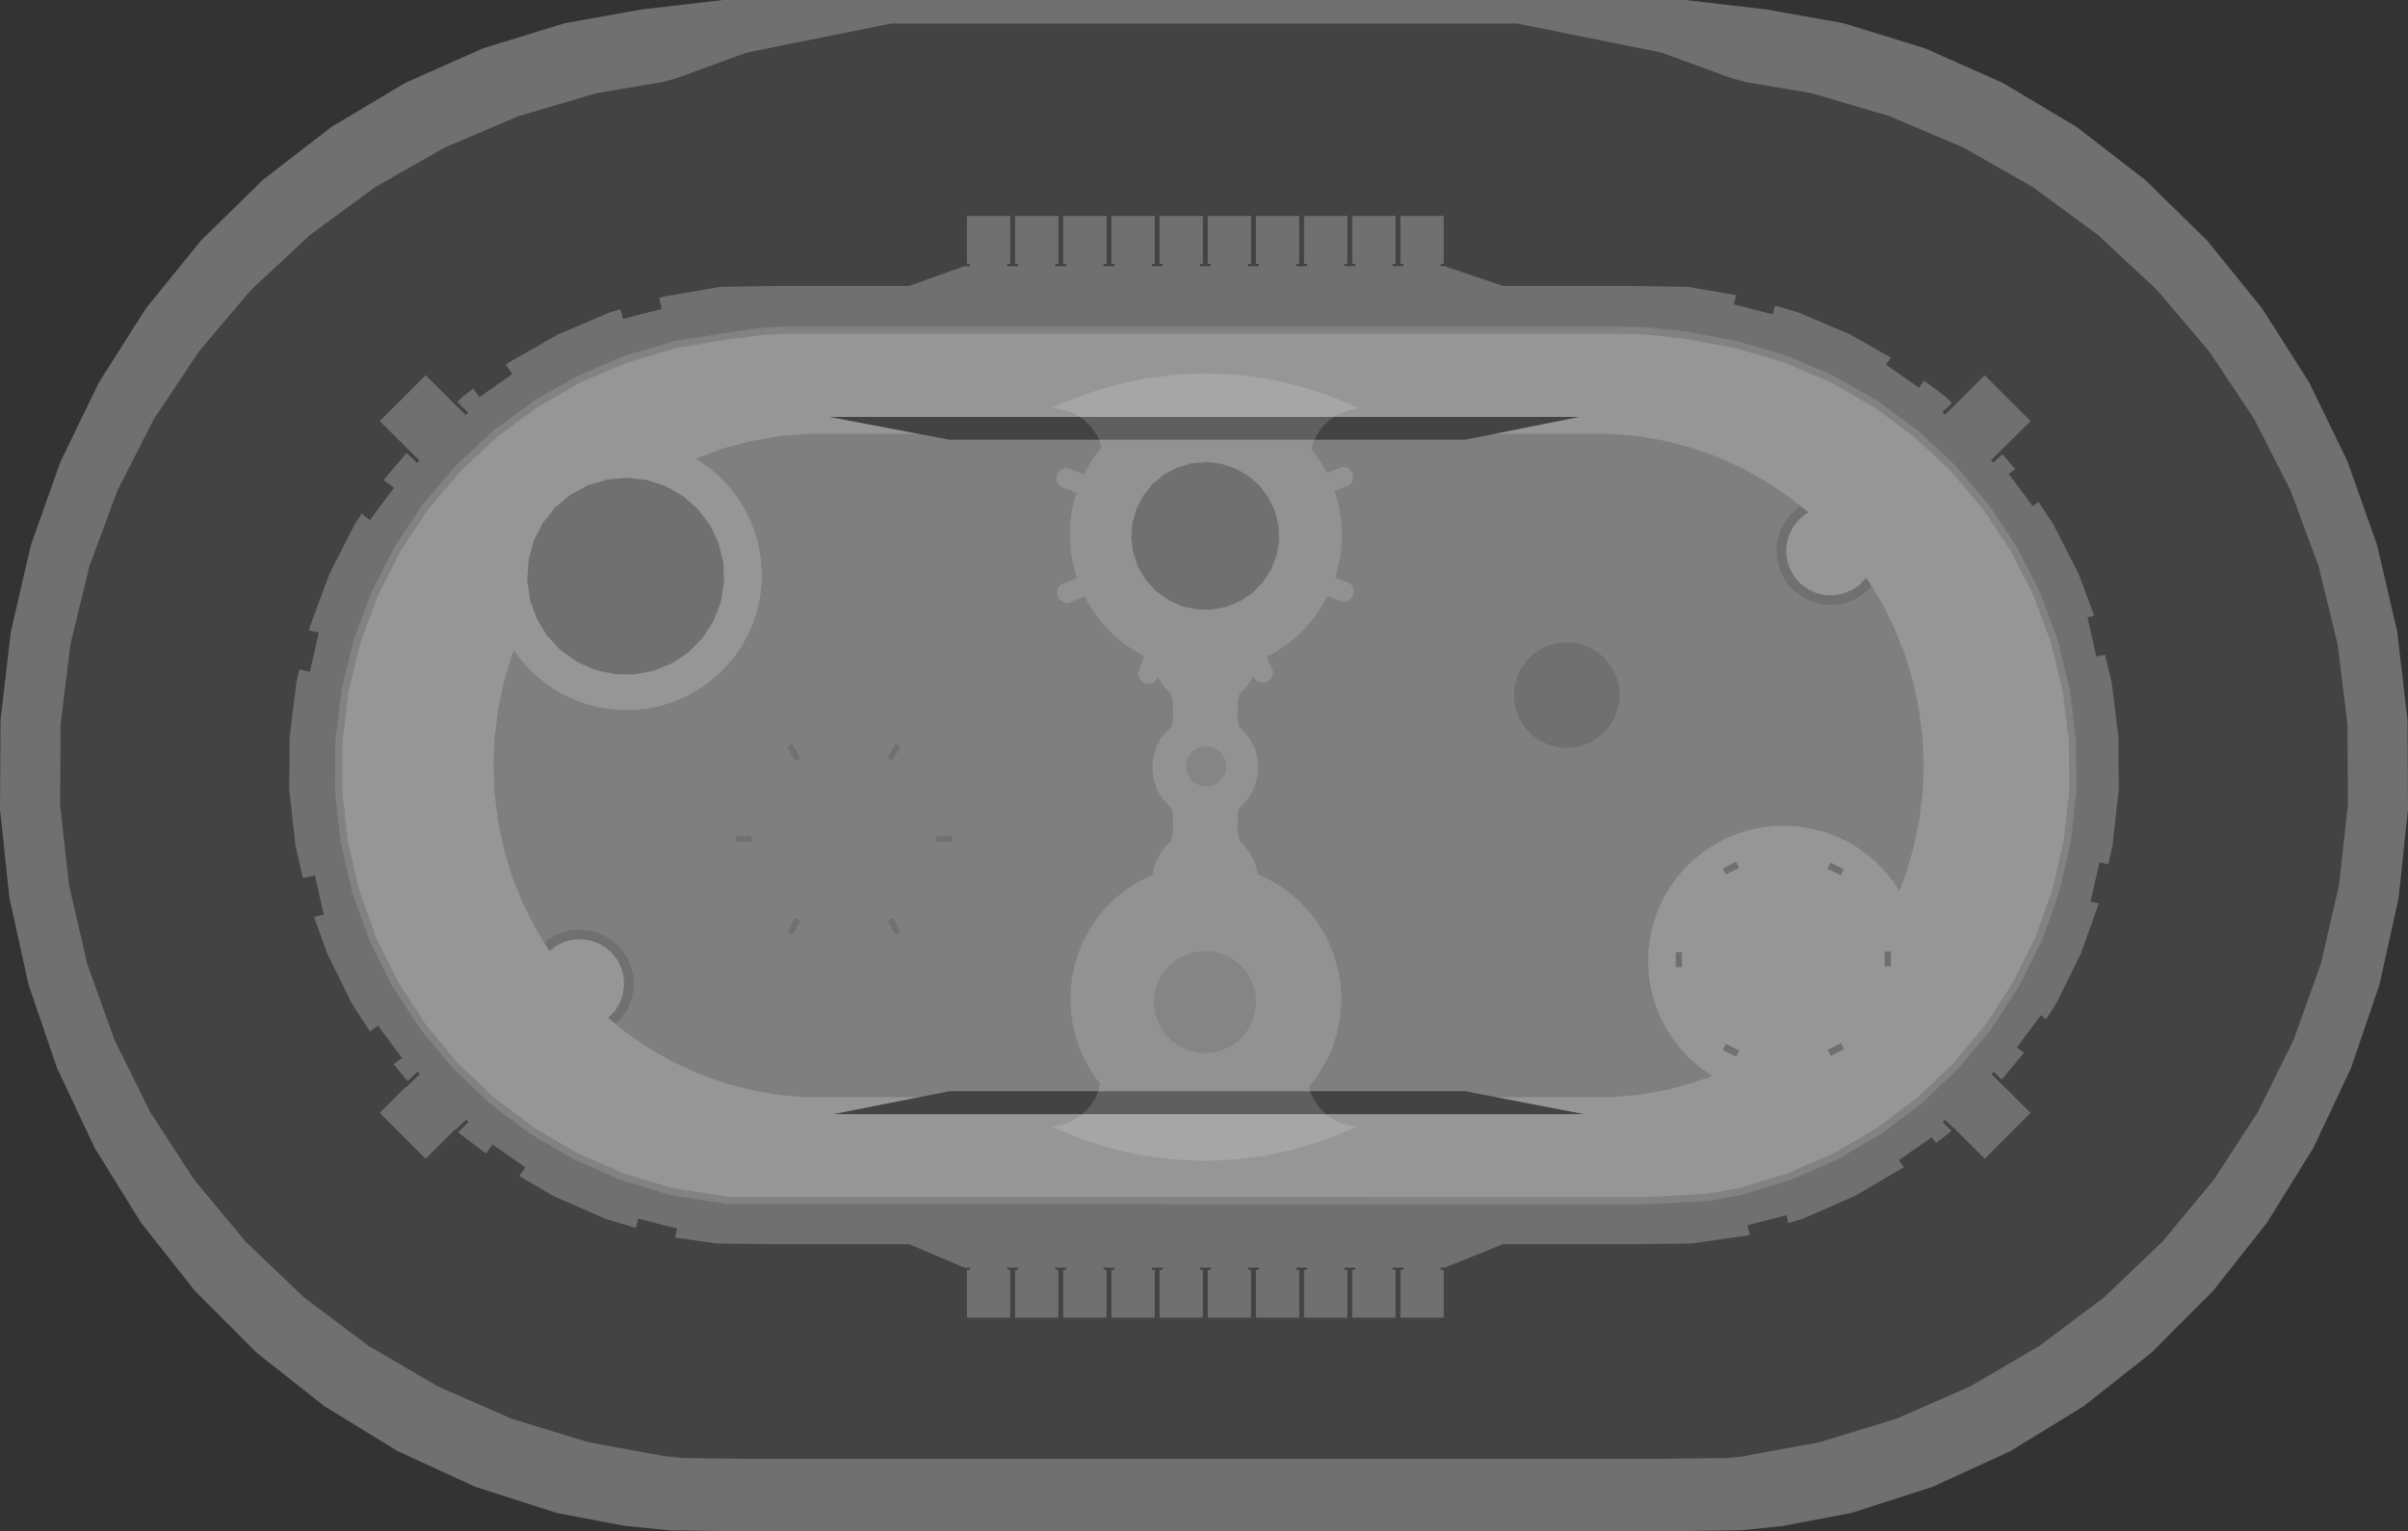 <?xml version="1.0" encoding="UTF-8" standalone="no"?>
<svg xmlns:ffdec="https://www.free-decompiler.com/flash" xmlns:xlink="http://www.w3.org/1999/xlink" ffdec:objectType="shape" height="1060.0px" width="1666.65px" xmlns="http://www.w3.org/2000/svg">
  <rect width="100%" height="100%" fill="#333333" stroke="none"/>
  <g transform="matrix(1.0, 0.0, 0.0, 1.0, 834.15, 531.0)">
    <path d="M603.2 -443.05 L650.55 -406.5 693.5 -364.45 731.5 -317.5 764.1 -266.2 790.75 -211.25 811.15 -153.45 825.05 -93.6 832.2 -32.4 832.5 29.2 826.05 90.5 812.8 150.55 793.05 208.55 766.95 263.8 734.95 315.5 697.45 362.9 654.95 405.5 608.05 442.55 557.3 473.7 503.5 498.4 447.3 516.45 399.95 525.5 370.65 528.5 330.9 529.0 -333.5 529.0 -370.65 528.55 -402.15 525.4 -448.95 516.45 -505.15 498.4 -558.95 473.7 -609.65 442.55 -656.6 405.5 -699.1 362.9 -736.6 315.5 -768.6 263.8 -794.65 208.55 -814.45 150.55 -827.65 90.5 -834.15 29.2 -833.8 -32.4 -826.65 -93.6 -812.8 -153.45 -792.35 -211.25 -765.7 -266.2 -733.15 -317.5 -695.1 -364.45 -652.15 -406.5 -604.85 -443.05 -553.8 -473.55 -499.7 -497.6 -443.3 -514.95 -390.4 -524.4 -333.8 -531.0 332.15 -531.0 388.8 -524.4 441.7 -514.95 498.05 -497.6 552.15 -473.55 603.2 -443.05" fill="#707070" fill-rule="evenodd" stroke="none"/>
    <path d="M524.55 -428.95 L573.05 -401.35 618.0 -368.25 658.8 -330.2 694.95 -287.6 725.9 -241.15 751.2 -191.45 770.6 -139.1 783.8 -84.85 790.6 -29.45 790.9 26.35 784.75 81.85 772.2 136.25 753.4 188.8 728.65 238.8 698.2 285.65 662.6 328.6 622.2 367.15 577.6 400.7 529.45 428.9 478.3 451.3 424.95 467.6 371.0 477.45 361.65 478.45 314.3 479.0 -316.9 479.0 -360.95 478.5 -374.0 477.2 -426.55 467.6 -479.95 451.3 -531.05 428.9 -579.25 400.7 -623.85 367.15 -664.2 328.6 -699.85 285.65 -730.25 238.8 -755.0 188.8 -773.8 136.25 -786.35 81.85 -792.55 26.35 -792.2 -29.45 -785.4 -84.85 -772.25 -139.1 -752.85 -191.45 -727.5 -241.15 -696.55 -287.6 -660.45 -330.2 -619.65 -368.25 -574.65 -401.35 -526.15 -428.95 -474.8 -450.75 -421.25 -466.5 -375.05 -474.35 -366.25 -476.75 -317.15 -494.65 -217.35 -514.7 216.0 -514.7 315.55 -494.65 363.55 -477.15 373.85 -474.25 419.6 -466.5 473.15 -450.75 524.55 -428.95" fill="#434343" fill-rule="evenodd" stroke="none"/>
    <path d="M392.8 -313.4 L394.35 -319.45 410.25 -314.8 446.15 -299.55 474.6 -283.35 471.2 -278.5 494.05 -262.55 497.45 -267.45 511.5 -257.1 516.9 -252.05 510.15 -245.55 511.8 -243.85 519.7 -251.35 519.7 -251.4 539.5 -271.2 571.25 -239.45 543.9 -212.3 545.55 -210.65 551.8 -216.6 560.6 -206.25 556.1 -202.95 572.75 -180.6 576.7 -183.55 586.85 -168.3 604.6 -133.55 615.3 -104.65 610.65 -103.6 616.8 -76.45 622.8 -77.8 627.35 -59.05 632.1 -20.35 632.3 15.7 628.0 54.45 625.0 67.45 618.95 66.05 612.75 93.2 618.5 94.5 606.1 129.2 588.8 164.2 582.0 174.6 578.35 171.9 561.75 194.2 566.7 197.9 551.35 216.4 545.8 211.1 544.15 212.75 553.6 221.95 553.6 221.85 571.25 239.5 539.5 271.25 518.35 250.1 518.25 250.2 512.05 244.3 510.4 246.0 516.5 251.9 514.4 253.85 505.8 260.35 503.0 256.35 480.15 272.25 483.5 277.1 483.25 277.35 449.6 297.05 413.85 312.7 403.65 315.8 402.25 310.35 375.25 317.3 376.95 323.95 375.85 324.3 336.5 329.95 299.25 330.35 206.3 330.35 165.7 346.65 163.0 346.65 163.0 348.15 165.1 348.15 165.1 381.3 135.1 381.3 135.1 348.15 137.2 348.15 137.2 346.65 129.65 346.65 129.65 348.15 131.75 348.15 131.75 381.3 101.75 381.3 101.75 348.15 103.85 348.15 103.85 346.65 96.3 346.65 96.3 348.15 98.4 348.15 98.4 381.3 68.4 381.3 68.4 348.15 70.55 348.15 70.55 346.65 63.0 346.65 63.0 348.15 65.1 348.15 65.1 381.3 35.1 381.3 35.1 348.15 37.2 348.15 37.2 346.65 29.65 346.65 29.65 348.15 31.75 348.15 31.75 381.3 1.75 381.3 1.75 348.15 3.85 348.15 3.85 346.65 -3.7 346.65 -3.7 348.15 -1.6 348.15 -1.6 381.3 -31.6 381.3 -31.6 348.15 -29.45 348.15 -29.45 346.65 -37.0 346.65 -37.0 348.15 -34.9 348.15 -34.9 381.3 -64.9 381.3 -64.9 348.15 -62.8 348.15 -62.8 346.65 -70.35 346.65 -70.35 348.15 -68.25 348.15 -68.25 381.3 -98.25 381.3 -98.25 348.15 -96.15 348.15 -96.15 346.65 -103.7 346.65 -103.7 348.15 -101.6 348.15 -101.6 381.3 -131.6 381.3 -131.6 348.15 -129.45 348.15 -129.45 346.65 -137.0 346.65 -137.0 348.15 -134.9 348.15 -134.9 381.3 -164.9 381.3 -164.9 348.15 -162.8 348.15 -162.8 346.65 -166.7 346.65 -205.0 330.35 -301.05 330.35 -338.15 329.95 -367.0 325.8 -365.4 319.65 -392.4 312.7 -394.1 319.2 -415.45 312.7 -451.2 297.05 -474.7 283.25 -470.55 277.25 -493.35 261.35 -497.75 267.6 -516.05 253.85 -517.05 252.9 -509.85 245.85 -511.5 244.2 -518.85 251.2 -519.15 250.85 -539.55 271.25 -571.3 239.5 -553.1 221.25 -553.05 221.85 -543.6 212.65 -545.25 211.0 -552.1 217.5 -561.75 205.8 -555.9 201.45 -572.55 179.1 -578.05 183.2 -590.4 164.2 -607.7 129.2 -616.8 103.75 -610.05 102.2 -616.2 75.05 -624.45 76.95 -629.65 54.45 -633.95 15.7 -633.7 -20.35 -628.95 -59.05 -626.9 -67.55 -619.65 -65.9 -613.5 -93.05 -620.35 -94.6 -619.75 -96.95 -606.2 -133.55 -588.5 -168.3 -583.85 -175.25 -578.1 -170.95 -561.45 -193.25 -568.4 -198.45 -566.9 -200.75 -552.75 -217.4 -545.5 -210.55 -543.85 -212.2 -571.3 -239.45 -539.55 -271.2 -519.65 -251.3 -519.65 -251.25 -511.75 -243.75 -510.1 -245.4 -517.7 -252.8 -513.1 -257.1 -506.5 -261.95 -502.35 -256.05 -479.55 -272.0 -484.05 -278.5 -481.65 -280.25 -447.8 -299.55 -411.85 -314.8 -404.7 -316.9 -402.95 -310.2 -376.0 -317.1 -377.95 -324.75 -374.45 -325.75 -335.3 -332.45 -293.95 -333.0 -205.0 -333.0 -166.7 -346.7 -162.8 -346.7 -162.8 -348.35 -164.9 -348.35 -164.9 -381.5 -134.9 -381.5 -134.9 -348.35 -137.0 -348.35 -137.0 -346.7 -129.45 -346.7 -129.45 -348.35 -131.6 -348.35 -131.6 -381.5 -101.6 -381.5 -101.6 -348.35 -103.7 -348.35 -103.7 -346.7 -96.15 -346.7 -96.15 -348.35 -98.25 -348.35 -98.25 -381.5 -68.25 -381.5 -68.25 -348.35 -70.35 -348.35 -70.35 -346.7 -62.8 -346.7 -62.8 -348.35 -64.9 -348.35 -64.9 -381.5 -34.9 -381.5 -34.9 -348.35 -37.0 -348.35 -37.0 -346.7 -29.45 -346.7 -29.45 -348.35 -31.6 -348.35 -31.6 -381.5 -1.6 -381.5 -1.6 -348.35 -3.7 -348.35 -3.7 -346.7 3.85 -346.7 3.85 -348.35 1.75 -348.35 1.75 -381.5 31.75 -381.5 31.75 -348.35 29.65 -348.35 29.65 -346.7 37.2 -346.7 37.2 -348.35 35.1 -348.35 35.1 -381.5 65.1 -381.5 65.1 -348.35 63.0 -348.35 63.0 -346.7 70.55 -346.7 70.55 -348.35 68.4 -348.35 68.4 -381.5 98.4 -381.5 98.4 -348.35 96.3 -348.35 96.3 -346.7 103.85 -346.7 103.85 -348.35 101.75 -348.35 101.75 -381.5 131.75 -381.5 131.75 -348.35 129.65 -348.35 129.65 -346.7 137.2 -346.7 137.2 -348.35 135.1 -348.35 135.1 -381.5 165.1 -381.5 165.1 -348.35 163.0 -348.35 163.0 -346.7 165.7 -346.7 206.3 -333.0 292.85 -333.0 333.65 -332.45 367.45 -326.7 365.8 -320.35 392.8 -313.4" fill="#707070" fill-rule="evenodd" stroke="none"/>
    <path d="M387.65 -287.0 L417.3 -276.0 468.0 -250.0 505.0 -218.35 535.65 -185.7 556.0 -156.7 570.65 -128.7 587.0 -89.0 599.3 -28.0 600.1 9.85 598.55 31.2 593.4 63.65 581.65 104.8 562.8 147.0 539.0 183.4 510.3 217.0 470.75 249.0 436.55 270.1 389.0 288.3 345.0 299.0 305.5 301.0 -291.0 301.0 -330.5 299.5 -389.45 289.4 -425.45 274.0 -458.35 256.3 -492.35 231.65 -515.7 210.3 -535.0 187.0 -554.35 159.65 -571.0 128.3 -583.0 99.0 -593.0 65.65 -600.35 21.0 -599.7 -23.0 -595.0 -53.0 -586.35 -86.35 -575.7 -117.7 -565.0 -139.7 -541.7 -175.7 -519.7 -203.7 -495.7 -227.0 -469.0 -247.0 -446.35 -261.0 -411.0 -279.0 -380.35 -287.7 -337.0 -297.0 -307.0 -302.0 295.0 -302.35 335.0 -298.35 387.65 -287.0" fill="#969696" fill-rule="evenodd" stroke="none"/>
    <path d="M304.6 -304.5 L331.65 -301.7 368.0 -294.85 401.9 -284.9 434.4 -271.1 465.1 -253.65 493.55 -232.7 519.4 -208.6 542.25 -181.7 561.85 -152.3 577.85 -120.8 590.15 -87.7 598.45 -53.35 602.75 -18.3 603.0 17.05 599.1 52.15 591.15 86.55 579.25 119.8 563.55 151.45 544.3 181.1 521.75 208.3 496.2 232.65 468.0 253.95 437.5 271.75 405.15 285.95 371.4 296.25 348.2 300.5 304.35 302.8 -330.0 302.7 -370.6 296.3 -404.45 285.95 -436.8 271.75 -467.3 253.95 -495.5 232.65 -521.05 208.3 -543.6 181.1 -562.85 151.45 -578.55 119.8 -590.4 86.55 -598.35 52.15 -602.25 17.05 -602.05 -18.3 -597.75 -53.35 -589.4 -87.7 -577.15 -120.8 -561.1 -152.3 -541.55 -181.7 -518.7 -208.6 -492.85 -232.7 -464.4 -253.65 -433.7 -271.1 -401.2 -284.9 -367.25 -294.85 -330.3 -300.75 -305.85 -304.2 -289.9 -305.0 284.2 -305.0 304.6 -304.5 M331.0 -296.6 L304.2 -299.5 284.15 -300.0 -289.7 -300.0 -305.2 -299.2 -330.85 -296.0 -366.15 -290.0 -399.5 -280.2 -431.5 -266.65 -461.65 -249.45 -489.65 -228.85 -515.05 -205.15 -537.55 -178.65 -556.8 -149.75 -572.55 -118.8 -584.65 -86.2 -592.85 -52.45 -597.05 -17.95 -597.25 16.75 -593.45 51.3 -585.6 85.15 -573.9 117.85 -558.5 149.0 -539.6 178.15 -517.4 204.85 -492.25 228.85 -464.5 249.75 -434.55 267.3 Q-418.6 274.3 -402.7 281.25 L-369.5 291.4 -329.6 297.7 304.2 297.8 347.6 295.5 370.2 291.4 403.4 281.25 Q419.35 274.3 435.25 267.3 L465.25 249.75 493.0 228.85 518.1 204.85 540.3 178.15 559.2 149.0 574.65 117.85 586.3 85.15 594.15 51.3 598.0 16.75 597.8 -17.95 593.55 -52.45 585.35 -86.2 573.25 -118.8 557.5 -149.75 538.25 -178.65 515.75 -205.15 490.35 -228.85 462.4 -249.45 432.2 -266.65 400.2 -280.2 366.9 -290.0 331.0 -296.6" fill="#828282" fill-rule="evenodd" stroke="none"/>
    <path d="M299.8 -229.0 L318.7 -225.7 337.3 -220.8 355.4 -214.3 372.9 -206.25 389.7 -196.75 405.6 -185.8 411.85 -180.7 399.4 -156.35 400.3 -140.6 407.85 -126.6 422.75 -117.9 437.4 -116.35 461.3 -125.25 468.6 -113.1 477.2 -95.7 484.4 -77.55 490.0 -58.9 494.05 -39.85 496.5 -20.5 497.3 -1.0 496.5 18.5 494.05 37.85 490.0 56.95 484.4 75.6 477.2 93.7 468.6 111.1 458.5 127.75 447.1 143.45 434.4 158.05 420.55 171.6 405.6 183.85 389.7 194.75 372.9 204.3 355.4 212.3 337.3 218.8 318.7 223.75 299.8 227.05 280.65 228.7 -276.0 228.7 -295.15 227.05 -314.05 223.75 -332.65 218.8 -350.75 212.3 -368.25 204.3 -385.0 194.75 -400.95 183.85 -408.0 177.95 -398.7 154.65 -403.8 132.4 -420.0 119.15 -434.5 116.0 -457.4 121.8 -463.9 111.1 -472.55 93.7 -479.75 75.6 -485.35 56.95 -489.4 37.85 -491.85 18.5 -492.65 -1.0 -491.85 -20.5 -489.4 -39.85 -485.35 -58.9 -479.75 -77.55 -472.55 -95.7 -463.9 -113.1 -453.85 -129.7 -442.45 -145.4 -429.75 -160.05 -415.9 -173.55 -400.95 -185.8 -385.0 -196.75 -368.25 -206.25 -350.75 -214.3 -332.65 -220.8 -314.05 -225.7 -295.15 -229.0 -276.0 -230.65 280.65 -230.65 299.8 -229.0" fill="#7f7f7f" fill-rule="evenodd" stroke="none"/>
    <path d="M-257.1 240.35 L-177.1 224.5 179.95 224.5 261.95 240.35 -257.1 240.35" fill="#434343" fill-rule="evenodd" stroke="none"/>
    <path d="M-177.1 -226.55 L-260.1 -242.35 258.95 -242.35 179.95 -226.55 -177.1 -226.55" fill="#434343" fill-rule="evenodd" stroke="none"/>
    <path d="M214.05 -55.75 L216.0 -62.9 219.35 -69.5 223.95 -75.3 229.65 -80.05 236.15 -83.6 243.25 -85.7 250.65 -86.4 258.05 -85.55 265.1 -83.25 271.5 -79.55 277.1 -74.65 281.55 -68.7 284.75 -62.0 286.5 -54.8 286.8 -47.4 285.55 -40.1 282.9 -33.15 278.9 -26.9 273.75 -21.6 267.6 -17.45 260.75 -14.6 253.45 -13.2 246.05 -13.3 238.8 -14.9 232.0 -17.9 225.95 -22.2 220.95 -27.65 217.1 -34.0 214.6 -41.0 213.55 -48.3 214.05 -55.75" fill="#707070" fill-rule="evenodd" stroke="none"/>
    <path d="M414.65 68.85 L427.6 73.05 439.35 79.8 449.55 88.8 457.75 99.6 463.55 111.9 466.8 125.05 467.3 138.65 465.1 152.05 460.2 164.7 452.9 176.15 443.4 185.9 432.15 193.5 419.6 198.7 406.3 201.25 392.7 201.1 379.45 198.2 367.05 192.65 356.0 184.8 346.75 174.8 339.7 163.2 335.15 150.4 333.25 136.95 334.15 123.4 337.7 110.3 343.85 98.2 352.25 87.55 362.7 78.85 374.65 72.4 387.65 68.5 401.2 67.3 414.65 68.85" fill="#707070" fill-rule="evenodd" stroke="none"/>
    <path d="M415.6 -175.15 L410.8 -171.15 406.95 -166.25 404.1 -160.65 402.45 -154.65 402.05 -148.4 402.95 -142.25 405.05 -136.35 408.25 -131.0 412.5 -126.45 417.6 -122.8 423.3 -120.25 429.4 -118.95 435.65 -118.85 441.75 -120.05 447.55 -122.45 452.7 -125.95 457.05 -130.4 457.5 -131.05 461.3 -125.25 457.0 -120.8 450.7 -116.55 443.7 -113.6 436.25 -112.2 428.65 -112.3 421.2 -113.9 414.25 -117.0 408.1 -121.4 402.9 -127.0 399.0 -133.5 396.45 -140.65 395.4 -148.15 395.85 -155.75 397.85 -163.1 401.3 -169.85 406.0 -175.8 411.85 -180.7 417.55 -176.2 415.6 -175.15" fill="#707070" fill-rule="evenodd" stroke="none"/>
    <path d="M20.5 134.0 L25.85 138.7 30.2 144.45 33.25 150.9 34.95 157.85 35.25 165.05 34.05 172.1 31.5 178.8 27.6 184.85 22.6 189.95 16.7 194.0 10.05 196.7 3.0 198.1 -4.15 198.0 -11.15 196.45 -17.7 193.55 -23.55 189.4 -28.4 184.1 -32.1 178.0 -34.5 171.25 -35.5 164.15 -35.05 157.0 -33.2 150.1 -29.95 143.7 -25.5 138.05 -20.0 133.45 -13.7 130.05 -6.8 128.0 0.35 127.4 7.45 128.2 14.25 130.4 20.5 134.0" fill="#707070" fill-rule="evenodd" stroke="none"/>
    <path d="M-438.8 119.75 L-444.8 121.55 -450.3 124.55 -453.85 127.5 -457.4 121.8 -454.05 119.0 -447.35 115.4 -440.1 113.2 -432.5 112.5 -424.95 113.4 -417.75 115.75 -411.15 119.5 -405.45 124.55 -400.85 130.6 -397.6 137.45 -395.8 144.85 -395.5 152.45 -396.75 159.95 -399.5 167.05 -403.6 173.45 -408.0 177.95 -413.2 173.75 -408.8 169.25 -405.45 164.0 -403.2 158.2 -402.2 152.0 -402.45 145.8 -403.9 139.7 -406.6 134.1 -410.35 129.1 -415.05 124.95 -420.45 121.85 -426.4 119.95 -432.6 119.2 -438.8 119.75" fill="#707070" fill-rule="evenodd" stroke="none"/>
    <path d="M8.75 -11.75 L10.9 -9.85 12.6 -7.6 13.8 -5.1 14.45 -2.35 14.55 0.5 14.1 3.25 13.1 5.9 11.6 8.25 9.6 10.3 7.3 11.85 4.65 12.95 1.9 13.45 -0.9 13.45 -3.65 12.85 -6.25 11.7 -8.55 10.05 -10.45 8.0 -11.9 5.55 -12.85 2.9 -13.25 0.15 -13.05 -2.7 -12.35 -5.4 -11.05 -7.9 -9.3 -10.15 -7.15 -11.95 -4.65 -13.25 -1.95 -14.1 0.85 -14.35 3.65 -14.0 6.3 -13.15 8.75 -11.75" fill="#707070" fill-rule="evenodd" stroke="none"/>
    <path d="M-325.1 51.8 L-325.1 47.8 -313.95 47.8 -313.95 51.8 -325.1 51.8" fill="#707070" fill-rule="evenodd" stroke="none"/>
    <path d="M-186.2 51.8 L-186.2 47.8 -175.0 47.8 -175.0 51.8 -186.2 51.8" fill="#707070" fill-rule="evenodd" stroke="none"/>
    <path d="M-210.95 -13.95 L-216.5 -4.25 -220.0 -6.25 -214.4 -15.95 -210.95 -13.95" fill="#707070" fill-rule="evenodd" stroke="none"/>
    <path d="M-283.6 104.55 L-280.15 106.5 -285.7 116.2 -289.15 114.2 -283.6 104.55" fill="#707070" fill-rule="evenodd" stroke="none"/>
    <path d="M-285.8 -15.85 L-280.2 -6.2 -283.7 -4.2 -289.25 -13.9 -285.8 -15.85" fill="#707070" fill-rule="evenodd" stroke="none"/>
    <path d="M-219.9 106.45 L-216.4 104.45 -210.85 114.15 -214.3 116.15 -219.9 106.45" fill="#707070" fill-rule="evenodd" stroke="none"/>
    <path d="M61.2 -264.75 L80.95 -258.8 100.1 -251.25 106.35 -248.2 99.35 -247.0 92.4 -244.35 86.15 -240.35 80.85 -235.15 76.7 -229.0 73.85 -222.15 73.45 -220.05 75.4 -217.75 80.55 -210.25 84.3 -203.45 94.45 -207.75 97.4 -207.55 100.0 -206.0 101.8 -203.4 102.4 -200.35 101.65 -197.4 99.8 -195.15 89.55 -190.85 90.1 -189.35 92.45 -180.55 93.95 -171.6 94.6 -162.5 94.35 -153.4 93.25 -144.4 91.25 -135.5 89.8 -131.1 100.1 -127.15 102.05 -124.95 102.85 -122.0 102.35 -118.95 100.65 -116.3 98.1 -114.7 95.15 -114.35 84.65 -118.4 80.3 -110.6 75.1 -103.15 69.25 -96.2 62.7 -89.85 55.6 -84.2 47.95 -79.25 42.6 -76.45 46.9 -66.2 46.65 -63.3 45.1 -60.65 42.55 -58.9 39.5 -58.3 36.55 -59.0 34.3 -60.9 33.25 -63.35 32.75 -62.0 28.75 -55.75 23.7 -50.55 22.65 -45.1 22.3 -33.75 23.0 -29.4 23.5 -27.65 26.95 -24.65 31.4 -18.75 34.6 -12.05 36.35 -4.8 36.65 2.6 35.4 9.9 32.75 16.85 28.75 23.1 23.55 28.4 23.4 28.5 22.65 32.5 22.3 43.8 23.0 48.15 24.05 51.65 26.95 54.2 31.4 60.1 34.6 66.8 36.35 74.0 36.35 74.3 43.25 77.4 51.1 81.9 58.45 87.15 65.3 93.05 71.55 99.65 77.1 106.75 81.95 114.4 86.05 122.45 89.35 130.9 91.8 139.6 93.45 148.5 94.2 157.5 94.05 166.55 93.05 175.55 91.2 184.4 88.5 193.05 84.95 201.35 80.65 209.3 75.6 216.8 71.75 221.5 72.0 222.95 74.85 229.8 79.0 235.95 84.35 241.1 90.6 245.1 97.5 247.75 104.9 248.85 99.4 251.5 80.3 259.05 60.55 265.0 40.4 269.3 19.9 271.85 -0.7 272.75 -21.3 271.85 -41.75 269.3 -61.95 265.0 -81.65 259.05 -100.8 251.5 -106.2 248.8 -99.0 247.75 -92.1 245.1 -85.85 241.1 -80.55 235.95 -76.35 229.8 -74.4 225.5 -73.55 222.95 -72.8 219.05 -76.2 214.7 -81.05 207.05 -85.15 198.95 -88.45 190.55 -90.9 181.85 -92.55 172.95 -93.3 163.95 -93.15 154.9 -92.15 145.9 -90.3 137.05 -87.6 128.4 -84.05 120.05 -79.75 112.1 -74.7 104.6 -68.95 97.65 -62.5 91.25 -55.55 85.5 -48.0 80.5 -40.05 76.2 -36.25 74.6 -36.15 73.1 -34.2 65.95 -30.85 59.3 -26.2 53.5 -23.9 51.6 -22.85 48.15 -22.2 43.8 -22.5 32.5 -23.3 28.45 -24.2 27.8 -29.25 22.35 -33.1 16.0 -35.55 9.0 -36.6 1.65 -36.15 -5.75 -34.2 -12.9 -30.85 -19.5 -26.2 -25.3 -23.4 -27.7 -22.85 -29.4 -22.2 -33.75 -22.5 -45.1 -23.55 -50.6 -24.2 -51.05 -29.25 -56.5 -32.9 -62.5 -33.75 -60.35 -35.95 -58.35 -38.9 -57.55 -41.95 -58.05 -44.55 -59.75 -46.2 -62.35 -46.5 -65.25 -42.1 -76.7 -47.45 -79.5 -55.05 -84.5 -62.15 -90.25 -68.65 -96.6 -74.45 -103.6 -79.6 -111.1 -83.55 -118.2 -94.65 -113.55 -97.6 -113.75 -100.2 -115.3 -102.0 -117.85 -102.6 -120.9 -101.85 -123.85 -100.0 -126.15 -88.75 -130.85 -89.2 -132.0 -91.55 -140.8 -93.05 -149.75 -93.7 -158.8 -93.45 -167.9 -92.3 -176.95 -90.3 -185.8 -89.0 -189.8 -100.3 -194.1 -102.25 -196.35 -103.05 -199.25 -102.55 -202.35 -100.85 -204.95 -98.3 -206.6 -95.35 -206.9 -83.95 -202.5 -79.4 -210.75 -74.2 -218.2 -71.55 -221.3 -71.7 -222.15 -74.55 -229.0 -78.7 -235.15 -84.0 -240.35 -90.25 -244.35 -97.2 -247.0 -104.5 -248.2 -106.55 -248.15 -100.15 -251.25 -81.0 -258.8 -61.25 -264.75 -41.1 -269.05 -20.65 -271.6 -0.05 -272.45 20.6 -271.6 41.05 -269.05 61.2 -264.75" fill="#ffffff" fill-opacity="0.149" fill-rule="evenodd" stroke="none"/>
    <path d="M394.65 40.8 L408.5 41.05 417.45 42.3 426.3 44.35 434.85 47.25 443.1 51.0 450.95 55.5 458.3 60.75 465.15 66.65 471.4 73.25 476.95 80.35 481.8 88.0 492.0 162.5 440.8 218.85 357.5 217.65 349.65 213.15 342.3 207.9 335.45 201.95 329.2 195.4 323.65 188.3 318.8 180.65 314.7 172.6 311.4 164.15 308.95 155.45 307.3 146.55 306.55 137.55 306.7 128.5 307.7 119.5 309.55 110.65 312.25 102.0 315.8 93.65 320.1 85.7 325.15 78.2 330.9 71.25 337.3 64.85 344.3 59.1 351.85 54.1 359.8 49.8 368.15 46.3 376.8 43.6 385.65 41.8 394.65 40.8" fill="#969696" fill-rule="evenodd" stroke="none"/>
    <path d="M-426.45 -229.5 L-357.8 -216.3 -349.95 -211.75 -342.6 -206.55 -335.75 -200.6 -329.5 -194.05 -323.95 -186.9 -319.1 -179.3 -315.0 -171.2 -311.7 -162.8 -309.25 -154.1 -307.65 -145.2 -306.9 -136.15 -307.0 -127.1 -308.0 -118.1 -309.85 -109.25 -312.55 -100.65 -316.1 -92.3 -320.4 -84.35 -325.45 -76.85 -331.25 -69.9 -337.65 -63.5 -344.65 -57.75 -352.15 -52.7 -360.1 -48.45 -368.45 -44.95 -377.1 -42.25 -385.95 -40.4 -394.95 -39.45 -408.8 -39.7 -417.8 -40.9 -426.6 -43.0 -435.15 -45.9 -443.4 -49.65 -451.25 -54.15 -458.6 -59.35 -465.45 -65.3 -471.7 -71.85 -477.25 -79.0 -482.1 -86.65 -503.95 -150.0 -426.45 -229.5" fill="#969696" fill-rule="evenodd" stroke="none"/>
    <path d="M-361.4 -187.55 L-351.05 -178.4 -342.7 -167.4 -336.8 -154.9 -333.5 -141.5 -333.0 -127.7 -335.25 -114.1 -340.2 -101.2 -347.65 -89.6 -357.3 -79.7 -368.7 -71.95 -381.45 -66.7 -395.0 -64.1 -408.8 -64.25 -422.3 -67.2 -434.9 -72.8 -446.15 -80.85 -455.55 -90.95 -462.7 -102.75 -467.3 -115.75 -469.25 -129.45 -468.35 -143.2 -464.75 -156.55 -458.5 -168.85 -449.9 -179.65 -439.35 -188.5 -427.2 -195.05 -413.95 -199.0 -400.2 -200.25 -386.5 -198.7 -373.35 -194.4 -361.4 -187.55" fill="#707070" fill-rule="evenodd" stroke="none"/>
    <path d="M10.95 -209.95 L20.8 -206.75 29.8 -201.6 37.6 -194.75 43.85 -186.5 48.3 -177.1 50.75 -167.05 51.15 -156.7 49.45 -146.5 45.7 -136.8 40.15 -128.1 32.9 -120.65 24.3 -114.85 14.75 -110.9 4.55 -108.95 -5.8 -109.05 -15.9 -111.25 -25.4 -115.5 -33.8 -121.5 -40.85 -129.1 -46.25 -137.95 -49.7 -147.75 -51.15 -158.0 -50.5 -168.35 -47.75 -178.35 -43.1 -187.55 -36.65 -195.7 -28.7 -202.35 -19.55 -207.25 -9.65 -210.25 0.7 -211.15 10.95 -209.95" fill="#707070" fill-rule="evenodd" stroke="none"/>
    <path d="M439.9 75.05 L430.65 70.4 432.8 66.2 442.0 70.85 439.9 75.05" fill="#707070" fill-rule="evenodd" stroke="none"/>
    <path d="M360.3 74.5 L358.2 70.3 367.4 65.65 369.55 69.85 360.3 74.5" fill="#707070" fill-rule="evenodd" stroke="none"/>
    <path d="M440.0 191.2 L442.15 195.4 432.9 200.1 430.8 195.85 440.0 191.2" fill="#707070" fill-rule="evenodd" stroke="none"/>
    <path d="M360.45 191.75 L369.65 196.4 367.5 200.65 358.3 195.95 360.45 191.75" fill="#707070" fill-rule="evenodd" stroke="none"/>
    <path d="M470.3 138.15 L470.3 127.8 474.65 127.8 474.65 138.15 470.3 138.15" fill="#707070" fill-rule="evenodd" stroke="none"/>
    <path d="M325.65 128.25 L330.0 128.25 330.0 138.6 325.65 138.6 325.65 128.25" fill="#707070" fill-rule="evenodd" stroke="none"/>
  </g>
</svg>
